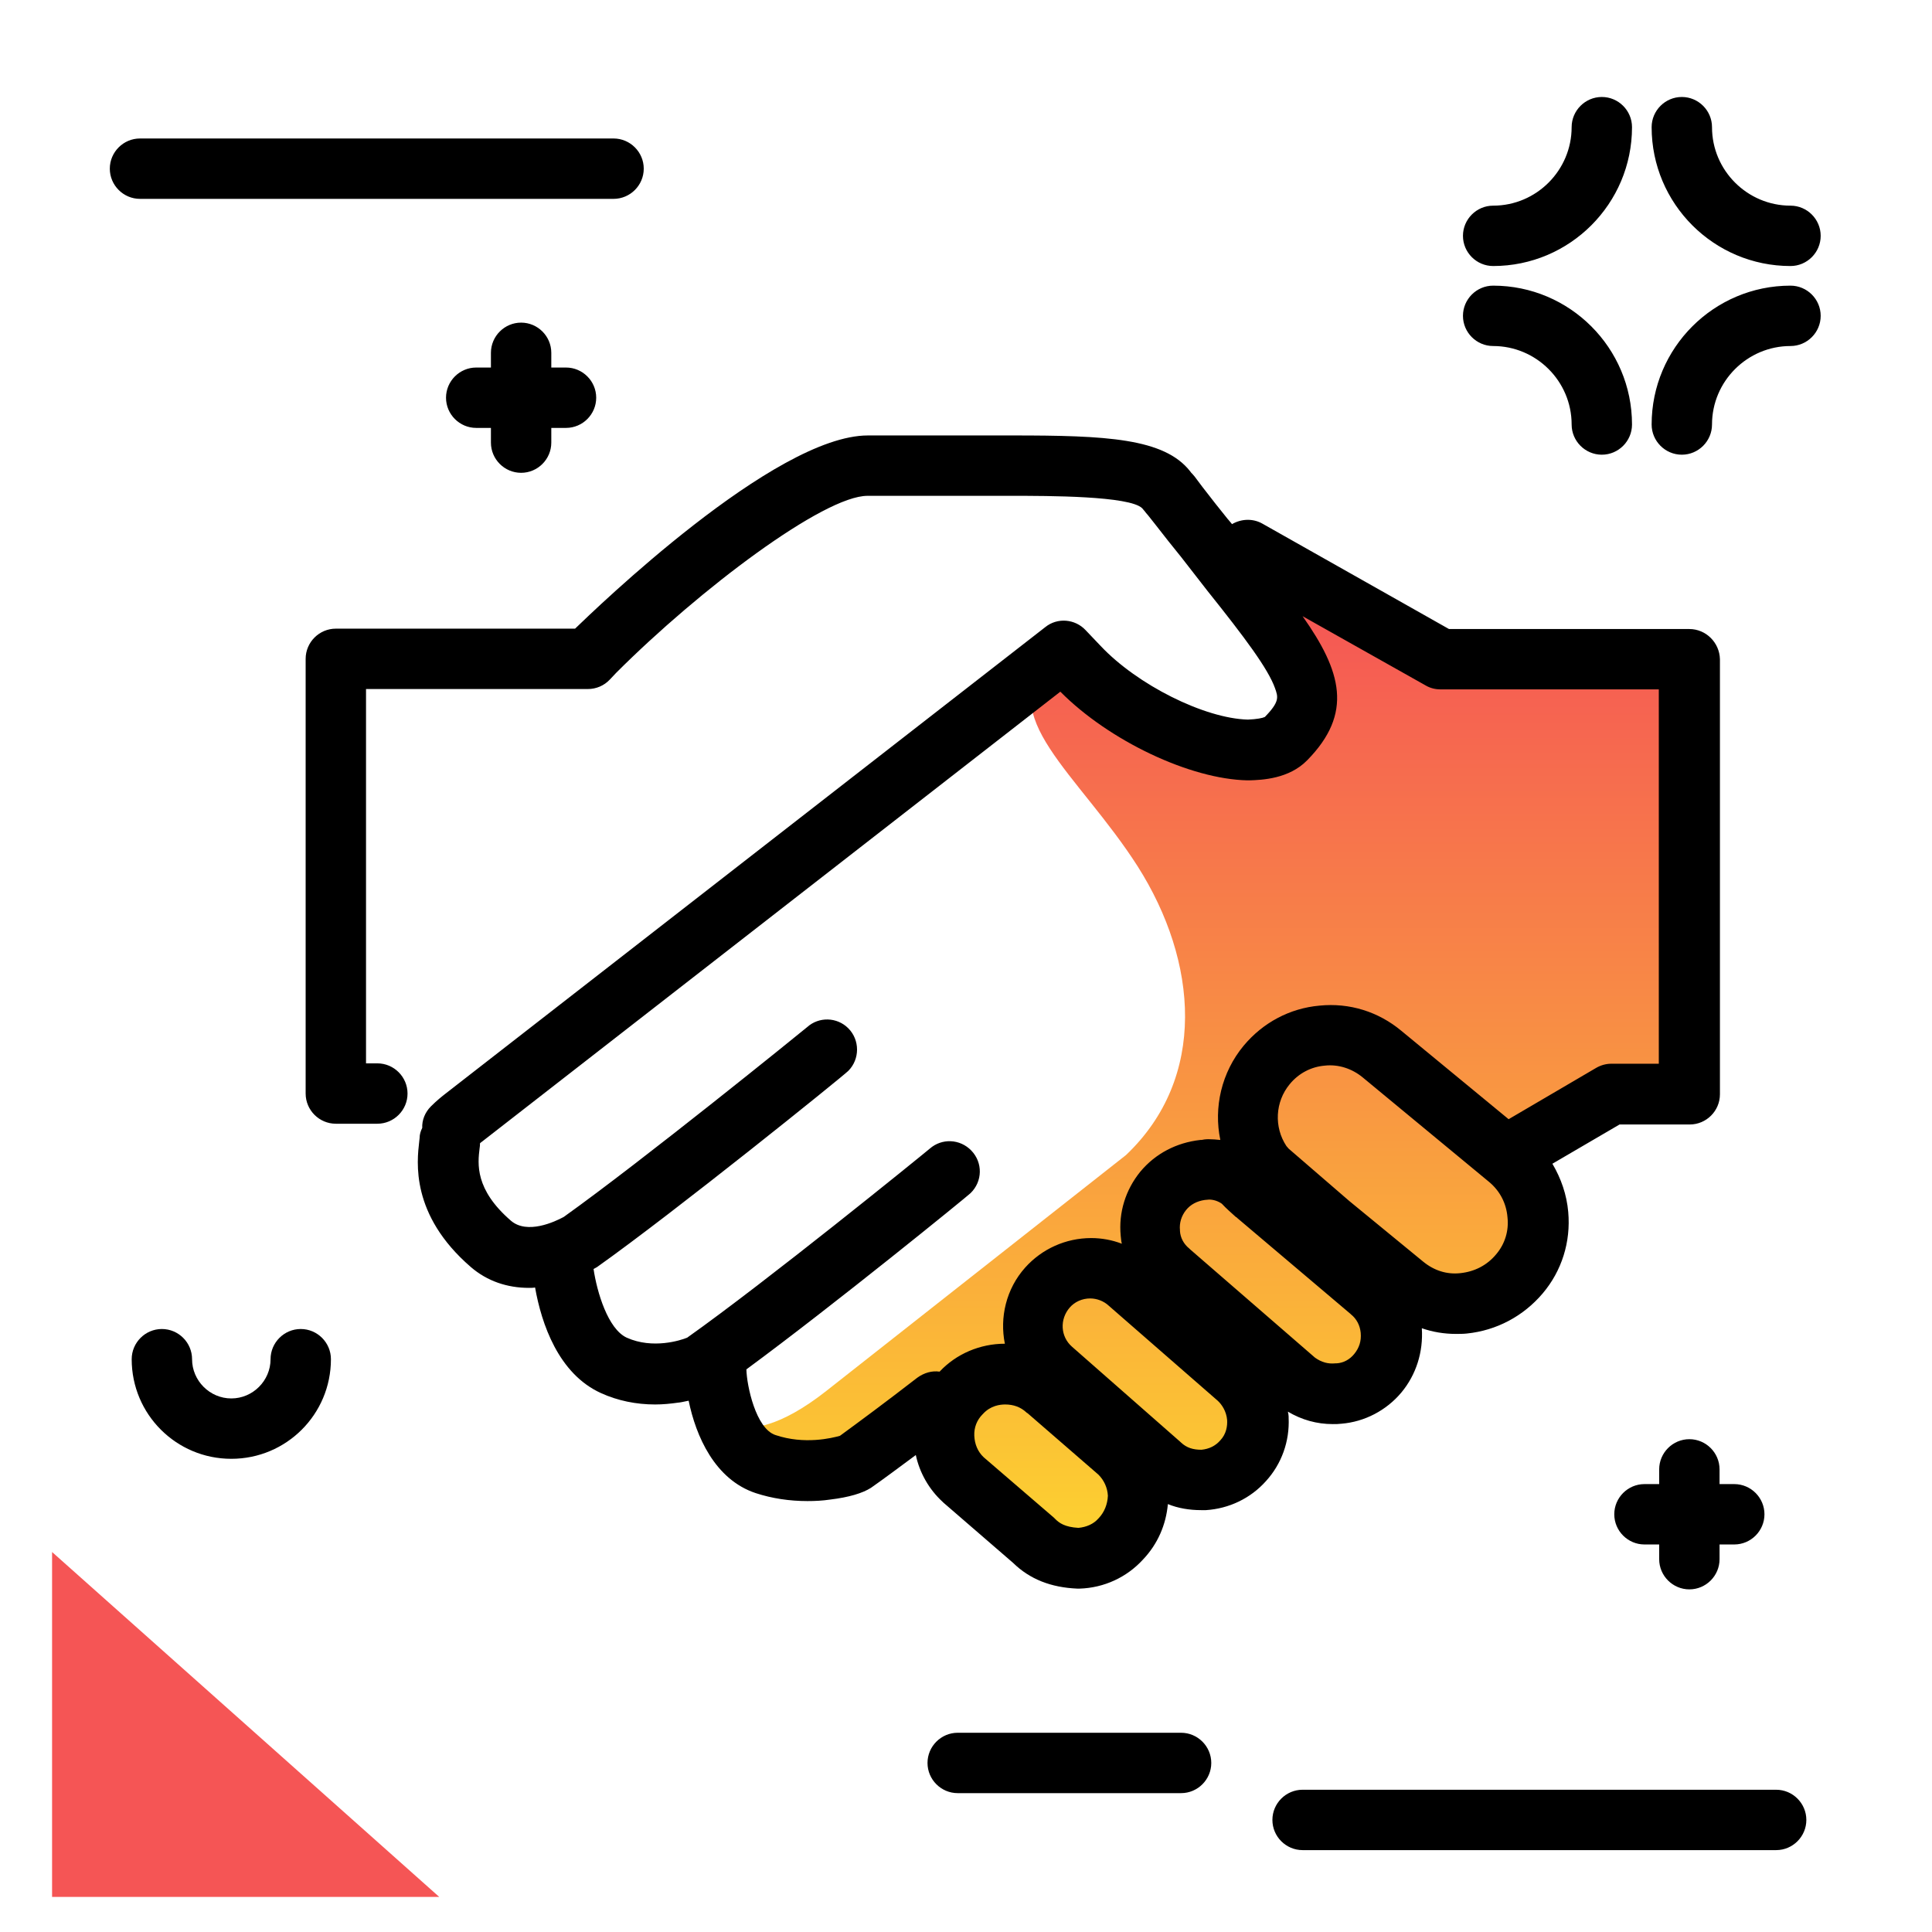<svg version="1.1" id="Layer_1" xmlns="http://www.w3.org/2000/svg" xmlns:xlink="http://www.w3.org/1999/xlink" x="0px" y="0px" viewBox="0 0 512 512" enable-background="new 0 0 512 512" xml:space="preserve">
<linearGradient id="SVGID_1_" gradientUnits="userSpaceOnUse" x1="320.971" y1="404.271" x2="320.971" y2="158.172" class="gradient-element">
	<stop offset="0" class="primary-color-gradient" style="stop-color: #FCCF31"></stop>
	<stop offset="1" class="secondary-color-gradient" style="stop-color: #F55555"></stop>
</linearGradient>
<path fill="url(#SVGID_1_)" d="M447.7,174.7v115.2h-20.7L399.7,307c0,0,15.8,17.2,2.9,30.6c0,0-11,19-30.6,2.9c0,0-0.8,19-6.9,23.4
	c-6.1,4.4-16.3,7.4-34.4-2.5c0,0,8.3,20.4-4.4,28.3c-12.6,7.9-29.9-4.8-29.9-4.8s9.3,13.1,0.6,22.9c-8.6,9.8-35.6-4.7-45.5-18.1
	c-9.8-13.5-16.5-8.4-16.5-8.4s-29.9,19.4-37.3,3.5c-7.4-15.9-4,3.7,21.3-16.2c25.3-19.9,79.4-62.5,79.4-62.5
	c21.6-20.5,19.1-51.3,3.1-76.5c-15.5-24.3-39-40.7-22.7-54.7c0.7-0.6,1.5-1.3,2.3-1.9c0.7,0.6,1.4,1.1,2.1,1.7
	c45.5,35.5,61.9,24.5,61,7.5c-0.5-8.9-15.1-21.7-21.8-32.8c5-2.3,8.3-3.7,8.3-3.7l51.2,28.9H447.7z"></path>
<path d="M447.7,166.7H384l-49.4-27.9c-2.6-1.5-5.7-1.3-8.1,0.1l-1-1.2c0,0-0.1-0.1-0.1-0.1c-2.1-2.6-4.4-5.5-6.7-8.5l-2.1-2.8
	c-0.2-0.2-0.4-0.5-0.6-0.7c-0.1-0.1-0.2-0.2-0.3-0.3l0,0c-0.1-0.1-0.2-0.3-0.3-0.4c-6.9-8.8-22.4-9.5-47-9.5H230
	c-24.8,0-72.5,46.3-77.6,51.2H89c-4.4,0-8,3.6-8,8v115.2c0,4.4,3.6,8,8,8h11c4.4,0,8-3.6,8-8s-3.6-8-8-8h-3v-99.2h58.8
	c2.2,0,4.3-0.9,5.8-2.5l1.7-1.8c22.2-22.2,55-46.9,66.6-46.9h38.4c9.3,0,31.1,0,34.4,3.3c0.2,0.2,0.3,0.4,0.5,0.6l0.1,0.1
	c0.3,0.4,0.6,0.8,0.9,1.1l1.9,2.4c2.4,3.1,4.7,6,6.9,8.7l7,9c10,12.5,16.1,20.7,17.9,25.8c0.8,2.3,1.3,3.5-2.7,7.6
	c-0.6,0.3-2.1,0.6-4.5,0.7c-11.5-0.3-29.3-9.2-39-19.5l-4-4.2c-2.8-3-7.5-3.4-10.7-0.8L118.1,289.8c-0.9,0.7-2.3,1.8-3.9,3.4
	c-1.6,1.6-2.4,3.7-2.3,5.7c-0.4,0.8-0.7,1.7-0.7,2.7c0,0.3-0.1,0.6-0.1,0.9c-0.6,5.3-2.4,19.4,13.7,33.3c4.3,3.7,9.6,5.5,15.4,5.5
	c0.5,0,1.1,0,1.6-0.1c1.7,9.6,6.2,22.9,17.5,28c4.4,2,9.3,3,14.3,3c2.1,0,4.1-0.2,6.2-0.5c0.3,0,1.3-0.2,2.7-0.5
	c1.9,9.3,6.9,20.9,17.8,24.5c4.3,1.4,8.9,2.1,13.7,2.1c2,0,4-0.1,6-0.4c5-0.6,8.6-1.7,10.8-3.1l0,0c3.3-2.3,7.3-5.3,11.9-8.7
	c1,4.7,3.5,9.1,7.1,12.4c0.1,0.1,0.1,0.1,0.2,0.2l18.5,16c4.4,4.3,10,6.5,17,6.8c0.1,0,0.2,0,0.3,0c0.1,0,0.2,0,0.3,0
	c6.5-0.2,12.5-3,16.8-7.7c3.9-4.1,6.1-9.2,6.6-14.7c2.7,1.1,5.7,1.6,8.8,1.6c0.3,0,0.6,0,1,0c0.1,0,0.2,0,0.3,0
	c6.1-0.4,11.8-3.1,15.9-7.7c4.1-4.5,6.3-10.5,6-16.8c0-0.1,0-0.2,0-0.3c0-0.4-0.1-0.9-0.2-1.3c3.7,2.2,7.7,3.3,11.9,3.3
	c0.8,0,1.5,0,2.3-0.1c6.1-0.5,11.9-3.5,15.9-8.3c3.9-4.7,5.8-10.7,5.4-17c2.9,1,5.9,1.5,9,1.5c1,0,2,0,2.9-0.1
	c7.9-0.8,15-4.6,20.1-10.6c0,0,0,0,0,0c5.1-6,7.5-13.7,6.8-21.6c-0.4-4.6-1.9-8.9-4.2-12.8l17.8-10.4h18.6c4.4,0,8-3.6,8-8V174.7
	C455.7,170.3,452.1,166.7,447.7,166.7z M291.2,402.3c0,0-0.1,0.1-0.1,0.1c-1.3,1.5-3.2,2.3-5.3,2.5c-3.6-0.2-5.1-1.3-6.1-2.3
	c-0.1-0.1-0.3-0.3-0.4-0.4l-18.6-16c-1.6-1.5-2.4-3.5-2.5-5.7c-0.1-2.2,0.7-4.2,2.2-5.7c0,0,0.1-0.1,0.1-0.1c2-2.2,4.5-2.5,5.9-2.5
	c2.2,0,4.1,0.7,5.6,2.1c0.1,0.1,0.2,0.2,0.3,0.2l18.8,16.3c1.5,1.5,2.4,3.5,2.5,5.6C293.5,398.6,292.7,400.7,291.2,402.3z
	 M323.4,381.7C323.4,381.7,323.4,381.8,323.4,381.7c-1.3,1.5-3,2.3-5,2.5c-2.2,0-3.9-0.5-5.4-1.9c0,0-0.1-0.1-0.1-0.1l-28.8-25.3
	c-3.1-2.7-3.3-7.3-0.6-10.4c1.3-1.5,3.3-2.4,5.4-2.4c1.8,0,3.6,0.7,4.9,1.9l28.9,25.2c1.1,1,2.3,2.8,2.5,5.1
	C325.3,377.9,325,380,323.4,381.7z M358.9,358.8C358.9,358.8,358.9,358.8,358.9,358.8c-1.2,1.5-2.9,2.4-4.7,2.5c-0.1,0-0.2,0-0.3,0
	c-2,0.2-3.7-0.3-5.4-1.5l-33.1-28.7c-0.1-0.1-0.1-0.1-0.2-0.2c-1.5-1.2-2.4-2.9-2.5-4.7c0-0.1,0-0.2,0-0.2c-0.2-1.9,0.4-3.8,1.6-5.3
	c1.2-1.5,2.9-2.4,5-2.7c0.4,0,0.8-0.1,1.1-0.1c1.2,0,2.4,0.4,3.4,1.1c1.2,1.3,2.5,2.4,3.7,3.5l0.2,0.1c0.1,0.1,0.1,0.1,0.2,0.2
	l30,25.4c0,0,0.1,0.1,0.1,0.1c1.5,1.2,2.4,2.9,2.6,4.9C360.8,355.4,360.2,357.2,358.9,358.8z M396.5,332.4c-2.4,2.9-5.7,4.6-9.5,5
	c-3.6,0.4-7-0.7-9.9-3.1l-19.5-16l-16.1-13.9c-0.2-0.2-0.4-0.5-0.6-0.7c-3.3-5-3-11.7,0.9-16.4c2.3-2.8,5.6-4.6,9.3-4.9
	c3.6-0.4,7.2,0.8,10,3.1l33.5,27.7c2.9,2.4,4.6,5.7,4.9,9.4C399.9,326.2,398.8,329.7,396.5,332.4z M439.7,281.9h-12.7
	c-1.4,0-2.8,0.4-4,1.1l-23.2,13.6l-28.4-23.4c-6.1-5.1-13.8-7.5-21.7-6.7c-7.9,0.7-15,4.5-20.1,10.6c-5.9,7.1-8,16.4-6.2,25
	c-1-0.1-2.1-0.2-3.1-0.2c-0.8,0-1.5,0.1-1.9,0.2c-0.1,0-0.2,0-0.3,0c-6.3,0.7-11.9,3.6-15.9,8.4c-3.9,4.8-5.8,10.8-5.2,17
	c0.1,0.7,0.1,1.4,0.3,2.1c-2.6-1-5.4-1.5-8.1-1.5c-6.8,0-13.1,2.9-17.5,7.8c-5.1,5.7-6.8,13.3-5.4,20.2c-6.6,0-12.9,2.7-17.3,7.4
	c-2-0.3-4.1,0.3-5.9,1.6c-8.4,6.5-15.3,11.6-20.5,15.4c-2.1,0.6-9.4,2.4-17.1-0.2c-5.2-1.7-7.6-13.1-7.7-17.4
	c23.1-17,58.6-45.9,59.4-46.7c3.2-3.1,3.3-8.1,0.2-11.3c-3-3.1-7.8-3.3-11-0.5c-2.5,2.1-43.4,35.3-64.3,50.1c-1.7,0.7-9.1,3.1-16,0
	c-5-2.3-7.9-12.1-8.8-18.2c0.3-0.2,0.6-0.3,0.9-0.5c20.6-14.6,65.1-50.5,66.6-52c3.1-3.1,3.1-8.2,0-11.3c-3-3-7.8-3.1-10.9-0.3
	c-2.3,1.9-43.5,35.3-64.5,50.3c-2.4,1.3-9.7,4.7-14,1c-9.6-8.3-8.8-15.1-8.3-19.2c0.1-0.5,0.1-0.9,0.1-1.3c0,0,0,0,0,0
	c0.1-0.1,0.2-0.2,0.2-0.2c0.1-0.1,0.3-0.2,0.4-0.3L281,183.3c12.9,13,34.4,23.2,49.6,23.5c0.2,0,0.3,0,0.5,0
	c3.4-0.1,10.5-0.4,15.3-5.3c12.3-12.5,9.1-23.6-1.2-38.2l32.7,18.4c1.2,0.7,2.6,1,3.9,1h57.8V281.9z"></path>
<path d="M482.5,83.7c0,4.4-3.6,8-8,8c-11.4,0-20.8,9.3-20.8,20.8c0,4.4-3.6,8-8,8s-8-3.6-8-8c0-20.3,16.5-36.8,36.8-36.8
	C478.9,75.7,482.5,79.3,482.5,83.7z M395.7,91.7c11.4,0,20.8,9.3,20.8,20.8c0,4.4,3.6,8,8,8s8-3.6,8-8c0-20.3-16.5-36.8-36.8-36.8
	c-4.4,0-8,3.6-8,8S391.3,91.7,395.7,91.7z M395.7,70.5c20.3,0,36.8-16.5,36.8-36.8c0-4.4-3.6-8-8-8s-8,3.6-8,8
	c0,11.4-9.3,20.8-20.8,20.8c-4.4,0-8,3.6-8,8S391.3,70.5,395.7,70.5z M474.5,70.5c4.4,0,8-3.6,8-8s-3.6-8-8-8
	c-11.4,0-20.8-9.3-20.8-20.8c0-4.4-3.6-8-8-8s-8,3.6-8,8C437.7,54,454.2,70.5,474.5,70.5z M150,97.4h-3.9v-3.9c0-4.4-3.6-8-8-8
	s-8,3.6-8,8v3.9h-3.9c-4.4,0-8,3.6-8,8s3.6,8,8,8h3.9v3.9c0,4.4,3.6,8,8,8s8-3.6,8-8v-3.9h3.9c4.4,0,8-3.6,8-8S154.4,97.4,150,97.4z
	 M447.7,381.4c-4.4,0-8,3.6-8,8v3.9h-3.9c-4.4,0-8,3.6-8,8s3.6,8,8,8h3.9v3.9c0,4.4,3.6,8,8,8s8-3.6,8-8v-3.9h3.9c4.4,0,8-3.6,8-8
	s-3.6-8-8-8h-3.9v-3.9C455.7,385,452.1,381.4,447.7,381.4z M162.6,36.7H37.1c-4.4,0-8,3.6-8,8s3.6,8,8,8h125.5c4.4,0,8-3.6,8-8
	S167,36.7,162.6,36.7z M470.7,474.3H345.2c-4.4,0-8,3.6-8,8s3.6,8,8,8h125.5c4.4,0,8-3.6,8-8S475.1,474.3,470.7,474.3z M313,459.2
	h-59.2c-4.4,0-8,3.6-8,8s3.6,8,8,8H313c4.4,0,8-3.6,8-8S317.4,459.2,313,459.2z M79.7,352.2c-4.4,0-8,3.6-8,8
	c0,5.7-4.7,10.4-10.4,10.4c-5.7,0-10.4-4.7-10.4-10.4c0-4.4-3.6-8-8-8s-8,3.6-8,8c0,14.6,11.8,26.4,26.4,26.4s26.4-11.8,26.4-26.4
	C87.7,355.8,84.1,352.2,79.7,352.2z"></path>
<path fill="#F55555" class="secondary-color" d="M116.4,502.7H13.8v-91.4L116.4,502.7z"></path>
</svg>